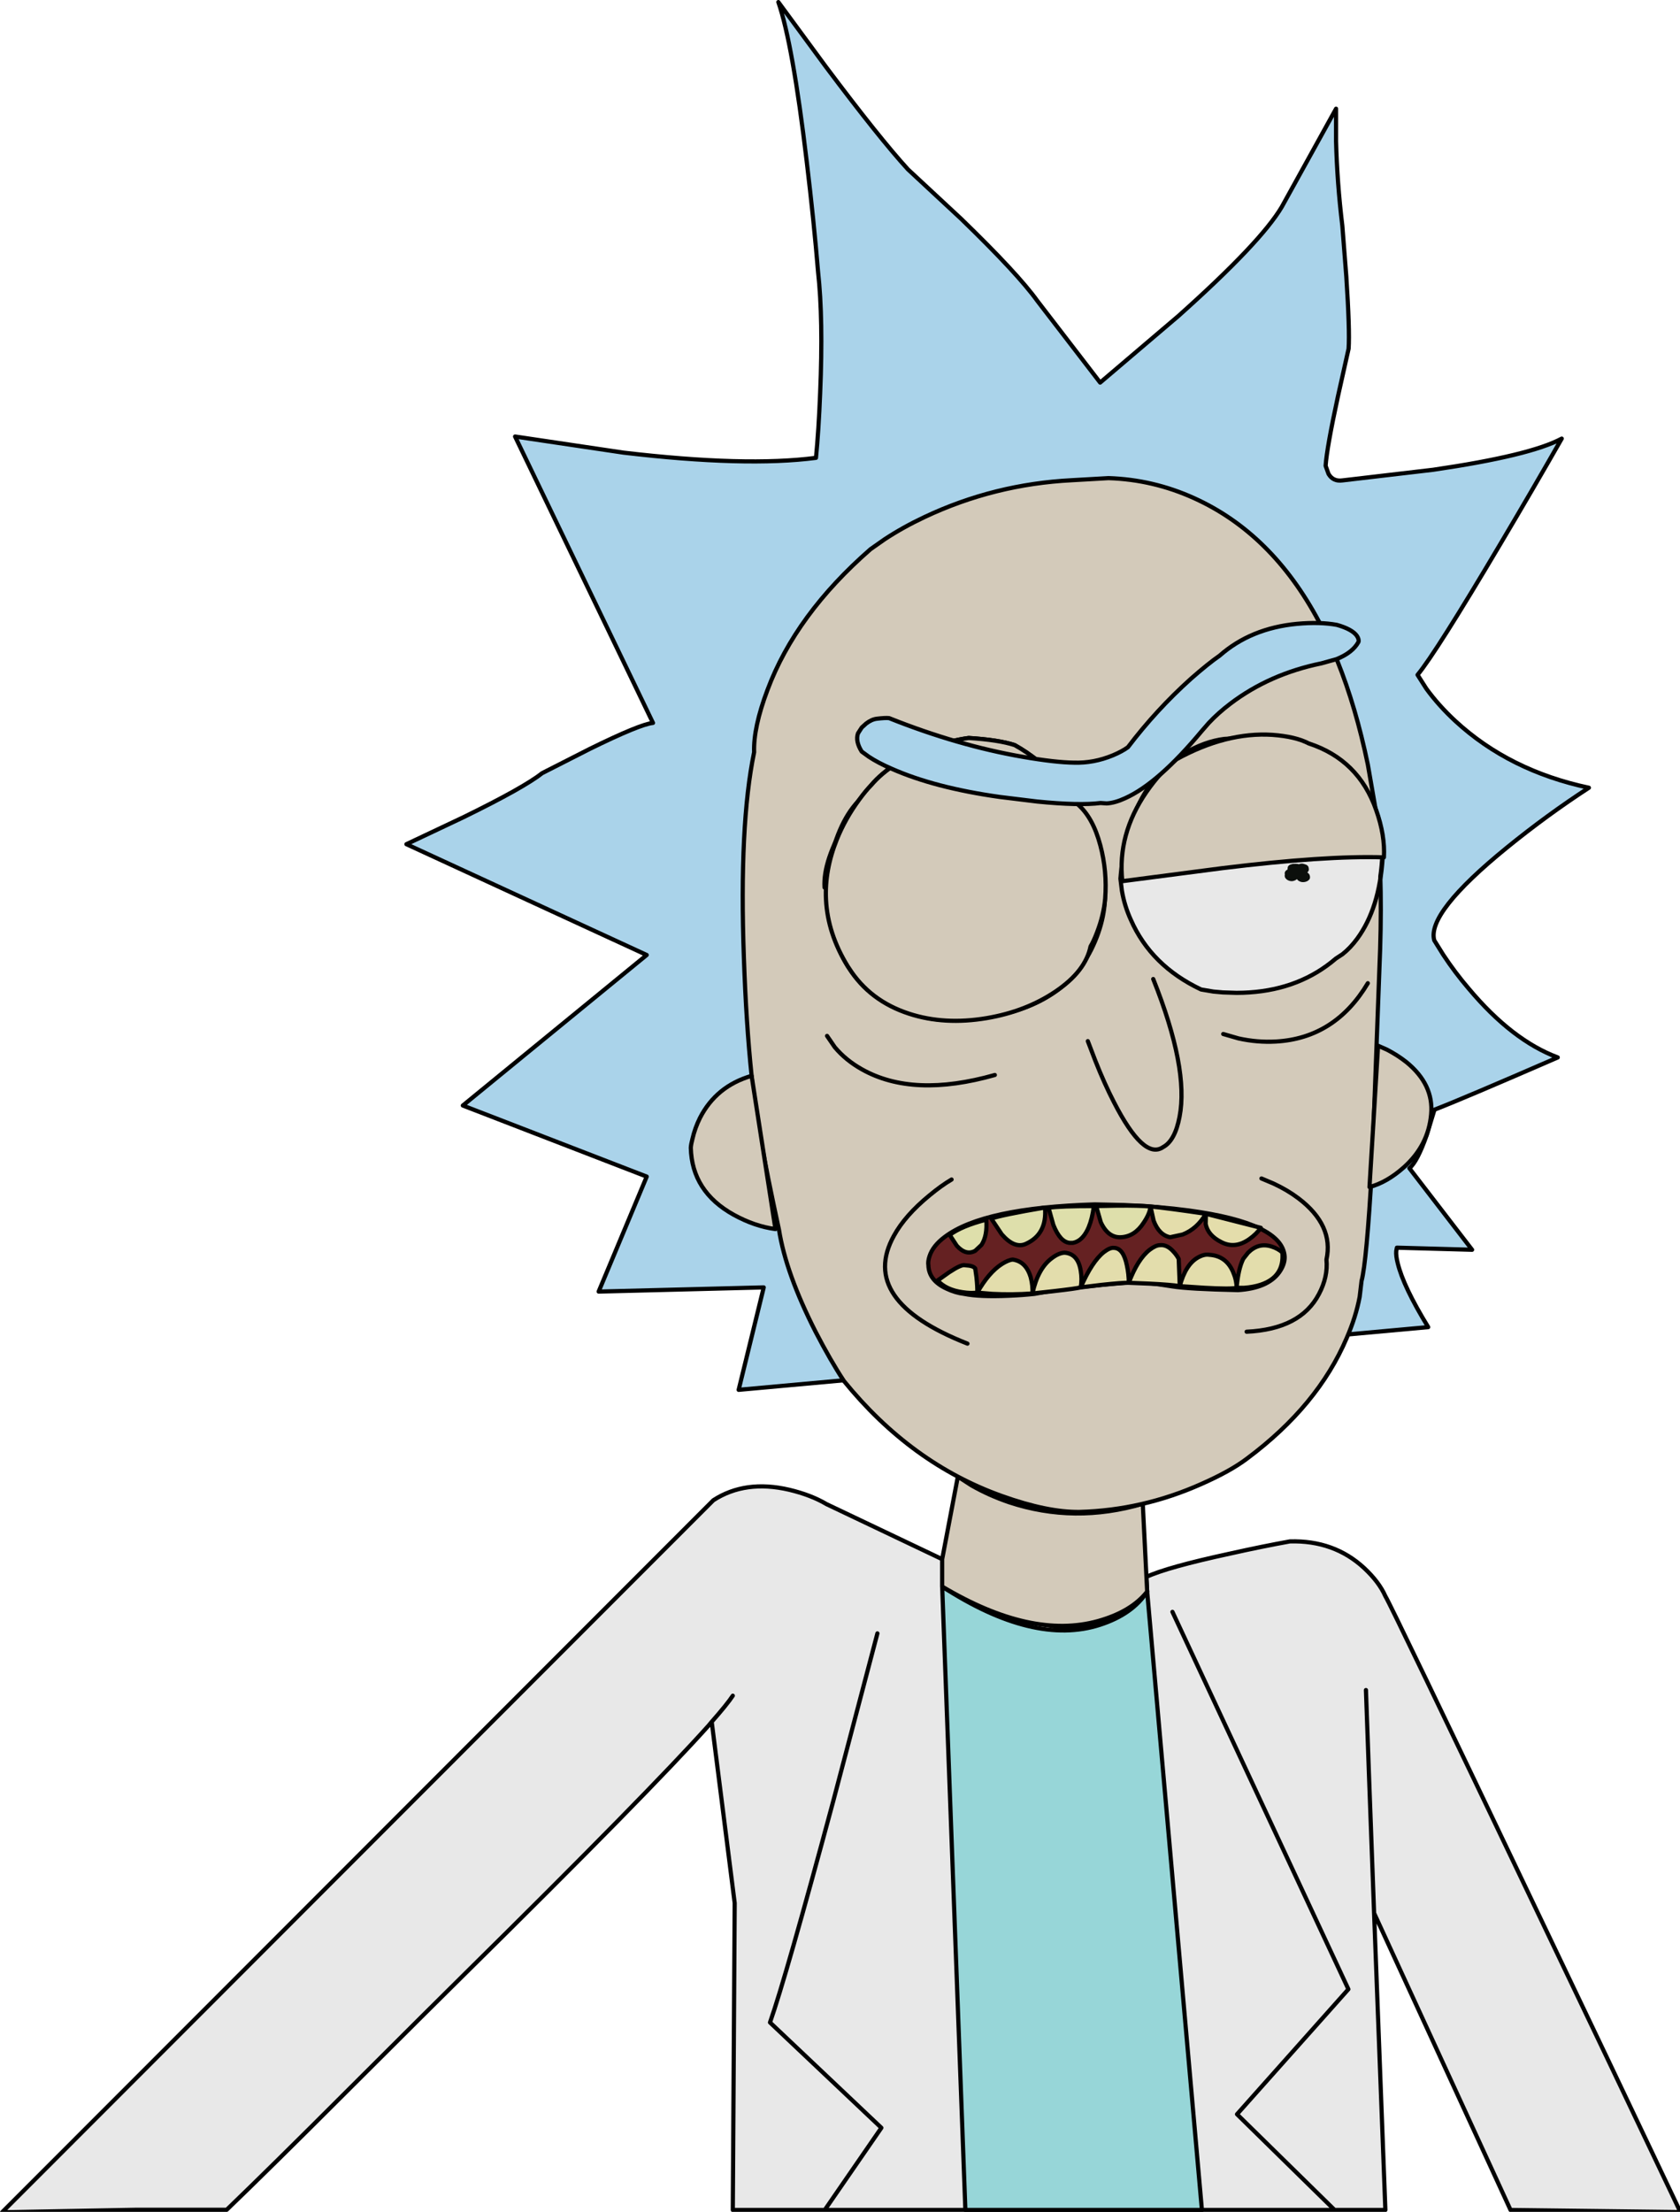 <svg xmlns="http://www.w3.org/2000/svg" version="1.1" xmlns:xlink="http://www.w3.org/1999/xlink"
    preserveAspectRatio="none" x="0px" y="0px" width="402px" height="529px" viewBox="0 0 402 529">
    <defs />

    <g id="body_white">
        <g>
            <g>
                <g>
                    <path fill="#E8E8E8" stroke="none" d="
M 331.5 381.75
Q 330 378.35 326.4 375 319.2 368.35 308.65 368.65 302 369.85 294.4 371.55 279.15 374.85 274.3 377.15
L 274.5 380.65
Q 272.2 383.55 268.1 386 259.9 390.95 250.8 388.65 246.95 387.9 241.8 386.35 231.6 383.25 225.45 379.45
L 225.45 372.9 197.8 359.75
Q 194.1 357.55 188.85 356.3 178.35 353.85 170.7 358.8
L 0.5 529.1 32.65 528.5 54.25 528.5
Q 64.85 518.3 82.25 500.9 104.8 478.4 110.95 472.35 155.35 428.55 169.55 412.7 169.9 412.25 170.3 411.8 174 407.6 175.35 405.55 174 407.6 170.3 411.8
L 175.8 455.15 175.35 528.55 197.35 528.55 210.9 508.9 184.25 483.7
Q 188.05 472.9 199.4 430.7
L 209.95 390.65 199.4 430.7
Q 188.05 472.9 184.25 483.7
L 210.9 508.9 197.35 528.55 319.35 528.55 296 505.65 322.65 475.75 280.55 385.5 322.65 475.75 296 505.65 319.35 528.55 331.5 528.55
Q 329.9 486.55 328.8 457.55 327.4 420 326.85 404.2 327.4 420 328.8 457.55
L 361.45 528.55 402.1 529.05
Q 385.05 493.15 367.65 456.8 332.95 384.1 331.5 381.75 Z" />
                </g>
            </g>

            <g>
                <path stroke="#000000" stroke-width="1" stroke-linejoin="round" stroke-linecap="round" fill="none" d="
M 328.8 457.55
L 361.45 528.55 402.1 529.05
Q 385.05 493.15 367.65 456.8 332.95 384.1 331.5 381.75 330 378.35 326.4 375 319.2 368.35 308.65 368.65 302 369.85 294.4 371.55 279.15 374.85 274.3 377.15
L 274.5 380.65
Q 272.2 383.55 268.1 386 259.9 390.95 250.8 388.65 246.95 387.9 241.8 386.35 231.6 383.25 225.45 379.45
L 225.45 372.9 197.8 359.75
Q 194.1 357.55 188.85 356.3 178.35 353.85 170.7 358.8
L 0.5 529.1 32.65 528.5 54.25 528.5
Q 64.85 518.3 82.25 500.9 104.8 478.4 110.95 472.35 155.35 428.55 169.55 412.7 169.9 412.25 170.3 411.8 174 407.6 175.35 405.55
M 170.3 411.8
L 175.8 455.15 175.35 528.55 197.35 528.55 210.9 508.9 184.25 483.7
Q 188.05 472.9 199.4 430.7
L 209.95 390.65
M 280.55 385.5
L 322.65 475.75 296 505.65 319.35 528.55 331.5 528.55
Q 329.9 486.55 328.8 457.55 327.4 420 326.85 404.2
M 197.35 528.55
L 319.35 528.55" />
            </g>
        </g>
    </g>

    <g id="body_midt">
        <g>
            <g>
                <g>
                    <path fill="#97D6D8" stroke="none" d="
M 274.5 380.65
Q 271.05 386.05 263.2 388.6 247.45 393.7 225.45 379.45
L 231 528.55 287.6 528.55 274.5 380.65 Z" />
                </g>
            </g>

            <g>
                <path stroke="#000000" stroke-width="1" stroke-linejoin="round" stroke-linecap="round" fill="none" d="
M 225.45 379.45
L 231 528.55 287.6 528.55 274.5 380.65
Q 271.05 386.05 263.2 388.6 247.45 393.7 225.45 379.45 Z" />
            </g>
        </g>
    </g>

    <g id="throat">
        <g>
            <g>
                <g>
                    <path fill="#D3CABA" stroke="none" d="
M 241.5 359.3
Q 236.65 357.65 232.45 355.25
L 229.2 353.15 225.45 372.9 225.45 379.45
Q 246.75 392.15 262.75 387.7 270.75 385.45 274.5 380.65
L 273.45 359.65
Q 257.1 364.45 241.5 359.3 Z" />
                </g>
            </g>

            <g>
                <path stroke="#000000" stroke-width="1" stroke-linejoin="round" stroke-linecap="round" fill="none" d="
M 225.45 379.45
L 225.45 372.9 229.2 353.15 232.45 355.25
Q 236.65 357.65 241.5 359.3 257.1 364.45 273.45 359.65
L 274.5 380.65
Q 270.75 385.45 262.75 387.7 246.75 392.15 225.45 379.45 Z" />
            </g>
        </g>
    </g>

    <g id="hair">
        <g>
            <g>
                <g>
                    <path fill="#AAD3EA" stroke="none" d="
M 348.25 172.45
Q 344.25 168.75 341.3 164.7
L 339.2 161.4
Q 343.6 156.1 359.1 129.95 366.85 116.9 373.7 104.9 366.2 108.95 342.95 112.35
L 321.2 114.9
Q 319 115.2 317.9 113.35
L 317.2 111.4
Q 317.5 107.05 320.15 94.8
L 322.7 83.4
Q 323 79.05 322.15 66.1
L 321.2 54
Q 319.95 43.7 319.7 33.8
L 319.7 26 306.7 49.5
Q 301.7 57.95 282 75.55
L 263.25 91.5 248.25 72
Q 243.55 65.45 229.95 52.3
L 217.25 40.5
Q 210.4 33 197.65 16
L 186.25 0.5
Q 189.7 10.5 193.05 38.75 194.75 52.9 195.75 65 197 76.25 196.25 94 195.9 102.9 195.25 109.5 178.4 111.7 149.15 108.25
L 123.25 104.4 156.25 172.9
Q 153.15 173.2 141.15 179.1
L 129.75 184.9
Q 125.4 188.35 110.9 195.45
L 97.25 201.9 154.75 228.4 110.75 264.4 154.75 281.4 143.25 308.9 182.75 307.9 176.75 332.4 341.75 317.4
Q 335.8 307.7 334.45 302.1 334 300.35 334.1 299.2
L 334.25 298.4 352.25 298.9 337.25 279.4
Q 339.15 277.85 341.4 271.45
L 343.25 265.4
Q 349.75 262.9 372.75 252.9 361.85 248.85 351.45 236.45 348.15 232.6 345.35 228.35
L 343.2 224.9
Q 341.35 218.35 360.6 202.7 370.2 194.9 380.2 188.4 361.15 184.35 348.25 172.45 Z" />
                </g>
            </g>

            <g>
                <path stroke="#000000" stroke-width="1" stroke-linejoin="round" stroke-linecap="round" fill="none" d="
M 341.75 317.4
L 176.75 332.4 182.75 307.9 143.25 308.9 154.75 281.4 110.75 264.4 154.75 228.4 97.25 201.9 110.9 195.45
Q 125.4 188.35 129.75 184.9
L 141.15 179.1
Q 153.15 173.2 156.25 172.9
L 123.25 104.4 149.15 108.25
Q 178.4 111.7 195.25 109.5 195.9 102.9 196.25 94 197 76.25 195.75 65 194.75 52.9 193.05 38.75 189.7 10.5 186.25 0.5
L 197.65 16
Q 210.4 33 217.25 40.5
L 229.95 52.3
Q 243.55 65.45 248.25 72
L 263.25 91.5 282 75.55
Q 301.7 57.95 306.7 49.5
L 319.7 26 319.7 33.8
Q 319.95 43.7 321.2 54
L 322.15 66.1
Q 323 79.05 322.7 83.4
L 320.15 94.8
Q 317.5 107.05 317.2 111.4
L 317.9 113.35
Q 319 115.2 321.2 114.9
L 342.95 112.35
Q 366.2 108.95 373.7 104.9 366.85 116.9 359.1 129.95 343.6 156.1 339.2 161.4
L 341.3 164.7
Q 344.25 168.75 348.25 172.45 361.15 184.35 380.2 188.4 370.2 194.9 360.6 202.7 341.35 218.35 343.2 224.9
L 345.35 228.35
Q 348.15 232.6 351.45 236.45 361.85 248.85 372.75 252.9 349.75 262.9 343.25 265.4
L 341.4 271.45
Q 339.15 277.85 337.25 279.4
L 352.25 298.9 334.25 298.4 334.1 299.2
Q 334 300.35 334.45 302.1 335.8 307.7 341.75 317.4 Z" />
            </g>
        </g>
    </g>

    <g id="face_circumference">
        <g>
            <g>
                <g>
                    <path fill="#D3CABA" stroke="none" d="
M 329.15 193.5
L 327.3 182.85
Q 324.45 169.1 320 158.05 317.95 153.05 315.6 148.65 304.4 127.6 285.75 119.15 275.95 114.7 265.25 114.35
L 256.5 114.85
Q 237.9 115.8 221.25 123.65 216.05 126.1 211.65 129
L 208.3 131.35
Q 190.4 146.95 183.65 165 180.25 174 180.45 179.9 176.85 197.3 178 229.05 178.55 244.9 179.85 257.3 180.7 267.85 186.4 294.1 188.05 304.55 195.15 318.5 198.75 325.45 201.95 330.3 218 350.05 239.75 357.8 250.65 361.7 258.3 361.6 273.35 361.2 287.4 354.95 294.45 351.85 298.45 348.8 315.35 336.2 322.25 320 324.45 314.95 325.35 310.15
L 325.8 306.35
Q 327 301.95 328.3 279.25
L 330.25 226.9
Q 330.85 207.95 329.15 193.5 Z" />
                </g>
            </g>

            <g>
                <path stroke="#000000" stroke-width="1" stroke-linejoin="round" stroke-linecap="round" fill="none" d="
M 256.5 114.85
L 265.25 114.35
Q 275.95 114.7 285.75 119.15 304.4 127.6 315.6 148.65 317.95 153.05 320 158.05 324.45 169.1 327.3 182.85
L 329.15 193.5
Q 330.85 207.95 330.25 226.9
L 328.3 279.25
Q 327 301.95 325.8 306.35
L 325.35 310.15
Q 324.45 314.95 322.25 320 315.35 336.2 298.45 348.8 294.45 351.85 287.4 354.95 273.35 361.2 258.3 361.6 250.65 361.7 239.75 357.8 218 350.05 201.95 330.3 198.75 325.45 195.15 318.5 188.05 304.55 186.4 294.1 180.7 267.85 179.85 257.3 178.55 244.9 178 229.05 176.85 197.3 180.45 179.9 180.25 174 183.65 165 190.4 146.95 208.3 131.35
L 211.65 129
Q 216.05 126.1 221.25 123.65 237.9 115.8 256.5 114.85 Z" />
            </g>
        </g>
    </g>

    <g id="nose">
        <g>
            <g>
                <path stroke="#000000" stroke-width="1" stroke-linejoin="round" stroke-linecap="round" fill="none" d="
M 260.3 249
L 262.1 253.7
Q 264.3 259.25 266.55 263.6 273.7 277.55 278.3 274.35 281.15 272.85 282.25 267.1 284.5 255.55 275.95 234.15" />
            </g>
        </g>
    </g>

    <g id="eye_wrinkles_left">
        <g>
            <g>
                <path stroke="#000000" stroke-width="1" stroke-linejoin="round" stroke-linecap="round" fill="none" d="
M 197.9 247.75
L 199.75 250.45
Q 202.4 253.6 206.25 255.75 218.5 262.65 238.05 257.1" />
            </g>
        </g>
    </g>

    <g id="eye_wrinkles_right">
        <g>
            <g>
                <path stroke="#000000" stroke-width="1" stroke-linejoin="round" stroke-linecap="round" fill="none" d="
M 292.7 247.3
L 296.35 248.35
Q 300.85 249.35 305.3 249.1 319.45 248.3 327.3 235.15" />
            </g>
        </g>
    </g>

    <g id="mouth_inner">
        <g>
            <g>
                <g>
                    <path fill="#652122" stroke="none"
                        d="
M 268.95 288.2
L 261.95 288.05
Q 235.35 288.85 226.1 295.8 223.2 297.95 222.4 300.5 222 301.75 222.15 302.6 222.25 306.25 226.5 308.2 228.6 309.2 230.7 309.45 234.4 310.2 241.35 309.9 244.85 309.75 247.55 309.45 255.5 307.9 270.5 306.7 273.85 306.55 280.45 307.65 284.4 308.3 296.25 308.55 303.35 308.1 306.1 304.3 307.45 302.4 307.4 300.6 307 292.55 284.45 289.5 277.35 288.55 268.95 288.2 Z" />
                </g>
            </g>

            <g>
                <path stroke="#000000" stroke-width="1" stroke-linejoin="round" stroke-linecap="round" fill="none"
                    d="
M 222.15 302.6
Q 222 301.75 222.4 300.5 223.2 297.95 226.1 295.8 235.35 288.85 261.95 288.05
L 268.95 288.2
Q 277.35 288.55 284.45 289.5 307 292.55 307.4 300.6 307.45 302.4 306.1 304.3 303.35 308.1 296.25 308.55 284.4 308.3 280.45 307.65 273.85 306.55 270.5 306.7 255.5 307.9 247.55 309.45 244.85 309.75 241.35 309.9 234.4 310.2 230.7 309.45 228.6 309.2 226.5 308.2 222.25 306.25 222.15 302.6 Z" />
            </g>
        </g>
    </g>

    <g id="mouth_teeth">
        <g>
            <g>
                <g>
                    <path fill="#E3DDAC" stroke="none" d="
M 254.75 299.6
Q 253.35 299.65 251.7 300.9 248.35 303.35 247.05 309.35
L 252.1 308.8
Q 257.4 308.2 258.6 307.9 258.95 305.95 258.6 303.9 257.95 299.85 254.75 299.6
M 266.5 298.45
Q 265.6 298.35 264.15 299.45 261.3 301.7 258.6 307.9
L 263.5 307.3
Q 268.65 306.75 270.1 306.8 270.1 304.7 269.65 302.65 268.8 298.45 266.5 298.45
M 280.8 299.35
Q 279.25 297.6 277.55 297.8 276.55 297.8 275.1 298.9 272.25 301.1 270.1 306.8
L 275 307
Q 280.25 307.25 282.3 307.6
L 282.05 301.1
Q 281.6 300.2 280.8 299.35
M 295.05 304.2
Q 293.4 300.35 289.35 300.1 288.15 299.9 286.65 300.75 283.7 302.4 282.3 307.6
L 288.3 308
Q 294.55 308.35 295.9 308 295.9 306.15 295.05 304.2
M 306.85 299.55
Q 305.8 298.6 304.2 298.1 301.1 297.15 298.65 299.6
L 297.5 301.05
Q 296.3 303.45 295.9 308
L 297.7 308
Q 299.9 307.85 301.7 307.25 307.35 305.35 306.85 299.55
M 233.85 309.15
Q 233.9 307.8 233.65 305.45
L 233.35 303.35
Q 232.95 302.85 231.9 302.7
L 230.9 302.6
Q 230.05 302.35 227.1 304.3
L 224.35 306.25
Q 226.4 308.5 230.35 309.05 232.3 309.35 233.85 309.15
M 242.35 301.25
Q 241.35 301.3 239.75 302.3 236.6 304.3 233.85 309.15
L 237.45 309.45
Q 242.1 309.7 247.05 309.35 247.15 307.5 246.65 305.55 245.55 301.7 242.35 301.25 Z" />

                    <path fill="#DEDFAB" stroke="none" d="
M 236 291.7
Q 230.15 293.2 227.25 295.35
L 228.95 297.95
Q 231.15 300.35 233.35 299.15
L 234.85 297.75
Q 236.3 295.55 236 291.7
M 237.2 291.45
L 239.7 295.2
Q 242.75 298.7 245.45 297.5 250.6 295.2 250.05 288.8 239.5 290.6 237.2 291.45
M 275.3 288.55
Q 272.75 288.3 267.25 288.35
L 262.3 288.45 263.4 292.3
Q 265.15 296.1 268.3 295.9 271.55 295.7 273.65 292.45 275.15 290.25 275.3 288.55
M 261.75 288.45
Q 253.85 288.45 250.9 288.85
L 252.05 292.95
Q 253.7 297.1 256 297.25
L 256.7 297.25
Q 257.6 297.1 258.4 296.5 260.95 294.5 261.75 288.45 Z" />

                    <path fill="#E4DDAB" stroke="none" d="
M 288.55 290.3
L 288.5 292.75
Q 289.05 295.5 292.3 297.1 295.55 298.75 298.95 296.35 300.65 295.15 301.7 293.65
L 288.55 290.3
M 276.05 291.95
Q 277.35 295.4 280 295.9
L 283 295.25
Q 286.45 293.9 288.55 290.3 279.4 288.95 275.3 288.55
L 276.05 291.95 Z" />
                </g>
            </g>

            <g>
                <path stroke="#000000" stroke-width="1" stroke-linejoin="round" stroke-linecap="round" fill="none" d="
M 250.9 288.85
L 252.05 292.95
Q 253.7 297.1 256 297.25
L 256.7 297.25
Q 257.6 297.1 258.4 296.5 260.95 294.5 261.75 288.45 253.85 288.45 250.9 288.85 Z
M 275.3 288.55
Q 272.75 288.3 267.25 288.35
L 262.3 288.45 263.4 292.3
Q 265.15 296.1 268.3 295.9 271.55 295.7 273.65 292.45 275.15 290.25 275.3 288.55 279.4 288.95 288.55 290.3
L 301.7 293.65
Q 300.65 295.15 298.95 296.35 295.55 298.75 292.3 297.1 289.05 295.5 288.5 292.75
L 288.55 290.3
Q 286.45 293.9 283 295.25
L 280 295.9
Q 277.35 295.4 276.05 291.95
L 275.3 288.55 Z
M 237.2 291.45
L 239.7 295.2
Q 242.75 298.7 245.45 297.5 250.6 295.2 250.05 288.8 239.5 290.6 237.2 291.45 Z
M 227.25 295.35
L 228.95 297.95
Q 231.15 300.35 233.35 299.15
L 234.85 297.75
Q 236.3 295.55 236 291.7 230.15 293.2 227.25 295.35 Z
M 247.05 309.35
Q 247.15 307.5 246.65 305.55 245.55 301.7 242.35 301.25 241.35 301.3 239.75 302.3 236.6 304.3 233.85 309.15
L 237.45 309.45
Q 242.1 309.7 247.05 309.35 248.35 303.35 251.7 300.9 253.35 299.65 254.75 299.6 257.95 299.85 258.6 303.9 258.95 305.95 258.6 307.9 261.3 301.7 264.15 299.45 265.6 298.35 266.5 298.45 268.8 298.45 269.65 302.65 270.1 304.7 270.1 306.8 272.25 301.1 275.1 298.9 276.55 297.8 277.55 297.8 279.25 297.6 280.8 299.35 281.6 300.2 282.05 301.1
L 282.3 307.6
Q 283.7 302.4 286.65 300.75 288.15 299.9 289.35 300.1 293.4 300.35 295.05 304.2 295.9 306.15 295.9 308 296.3 303.45 297.5 301.05
L 298.65 299.6
Q 301.1 297.15 304.2 298.1 305.8 298.6 306.85 299.55 307.35 305.35 301.7 307.25 299.9 307.85 297.7 308
L 295.9 308
Q 294.55 308.35 288.3 308
L 282.3 307.6
Q 280.25 307.25 275 307
L 270.1 306.8
Q 268.65 306.75 263.5 307.3
L 258.6 307.9
Q 257.4 308.2 252.1 308.8
L 247.05 309.35 Z
M 233.85 309.15
Q 232.3 309.35 230.35 309.05 226.4 308.5 224.35 306.25
L 227.1 304.3
Q 230.05 302.35 230.9 302.6
L 231.9 302.7
Q 232.95 302.85 233.35 303.35
L 233.65 305.45
Q 233.9 307.8 233.85 309.15 Z" />
            </g>
        </g>
    </g>

    <g id="mouth_wrinkles">
        <g>
            <g>
                <path stroke="#000000" stroke-width="1" stroke-linejoin="round" stroke-linecap="round" fill="none" d="
M 301.85 281.85
L 304.7 283.05
Q 308.05 284.6 310.7 286.6 319.2 293.05 317.4 301.25 317.8 305.35 315.6 309.5 311.2 317.9 298.3 318.5
M 227.7 282.1
Q 225.3 283.5 222.4 285.9 216.55 290.7 213.9 295.55 205.3 311.05 231.5 321.35" />
            </g>
        </g>
    </g>

    <g id="eye_right_inner">
        <g>
            <g>
                <g>
                    <path fill="#E8E8E8" stroke="none" d="
M 324.2 224.45
Q 329.5 217.2 330.25 205.15 330.6 201.7 329.6 197.2 327.65 188.15 320.95 182.95 319.35 181.05 315.55 179.3 310.95 177.2 305.1 176.65
L 301.05 176.45
Q 300.85 176.45 300.65 176.45 300.4 176.45 300.2 176.45 300.1 176.45 300.05 176.45
L 298.1 176.5
Q 297.706 176.519 297.3 176.55 297.1 176.55 296.9 176.55 296.6 176.55 296.35 176.55 296.15 176.55 295.95 176.55
L 292.95 176.7
Q 288.438 177.425 283.75 180.2 270.3 188.25 268.5 210.15
L 268.85 213
Q 269.45 216.6 271 220 275.85 231 287.8 236.65
L 290.75 237.15
Q 291.688 237.262 292.6 237.35
L 295.75 237.45
Q 295.95 237.45 296.15 237.45 297.25 237.4 298.35 237.35 310.55 236.55 319.05 229.25
L 320.65 228.2
Q 322.55 226.7 324.2 224.45 Z" />
                </g>
            </g>

            <g>
                <path stroke="#000000" stroke-width="1" stroke-linejoin="round" stroke-linecap="round" fill="none" d="
M 305.1 176.65
L 301.05 176.45
Q 300.85 176.45 300.65 176.45 300.4 176.45 300.2 176.45 300.1 176.45 300.05 176.45
L 298.125 176.5
M 295.95 176.55
L 292.95 176.725
M 292.625 237.35
L 295.75 237.45
Q 295.95 237.45 296.15 237.45 297.5 237.45 298.95 237.35 311.15 236.55 319.65 229.25
L 321.25 228.2
Q 323.15 226.7 324.8 224.45 330.1 217.2 330.85 205.15 331.2 201.7 330.2 197.2 328.25 188.15 321.55 182.95 319.95 181.05 316.15 179.3 311.3 177.1 305.1 176.65
M 298.125 176.5
Q 297.503 176.514 296.9 176.55 296.4 176.5 295.95 176.55
M 292.95 176.725
Q 288.236 177.321 283.35 180.2 269.9 188.25 268.1 210.15
L 268.45 213
Q 269.05 216.6 270.6 220 275.45 231 287.4 236.65
L 290.35 237.15
Q 291.456 237.269 292.625 237.35" />
            </g>
        </g>
    </g>

    <g id="eye_right_propil">
        <g>
            <g>
                <g>
                    <path fill="#0C0F0C" stroke="none" d="
M 307.4 209.35
L 307.45 209.75
Q 307.6 210.15 308.05 210.45 308.55 210.75 309.15 210.75 309.7 210.7 310.15 210.4 310.25 210.35 310.35 210.25 310.55 210.6 311 210.8 311.5 211.05 312.15 210.95 312.8 210.85 313.2 210.45 313.55 210.1 313.45 209.6 313.4 209.1 312.95 208.75 312.9 208.7 312.8 208.7 313 208.5 313.1 208.3 313.25 208.05 313.15 207.6 313.1 206.9 312.1 206.65 311.4 206.4 310.8 206.7 310.55 206.6 310.3 206.6 309.95 206.55 309.7 206.6 309.4 206.55 309 206.7 308.35 206.85 308.15 207.35
L 308.1 207.75
Q 308.1 207.85 308.1 207.95 307.25 208.4 307.45 209.15
L 307.45 209.2 307.4 209.35 Z" />
                </g>
            </g>
        </g>
    </g>

    <g id="eye_right_lids">
        <g>
            <g>
                <g>
                    <path fill="#D3CABA" stroke="none" d="
M 331.15 205.05
Q 331.45 199.8 329.3 193.75 325.1 181.7 313.15 177.8 310 176.15 304.45 175.75 293.4 175.05 281.5 181.6 277.8 184.4 274.3 189.45 267.35 199.55 268.55 210.75
L 292.35 207.65
Q 317.1 204.6 331.15 205.05 Z" />
                </g>
            </g>

            <g>
                <path stroke="#000000" stroke-width="1" stroke-linejoin="round" stroke-linecap="round" fill="none"
                    d="
M 281.5 181.6
Q 277.8 184.4 274.3 189.45 267.35 199.55 268.55 210.75
L 292.35 207.65
Q 317.1 204.6 331.15 205.05 331.45 199.8 329.3 193.75 325.1 181.7 313.15 177.8 310 176.15 304.45 175.75 293.4 175.05 281.5 181.6 Z" />
            </g>
        </g>
    </g>

    <g id="eye_right_closed" />

    <g id="eye_left_inner">
        <g>
            <g>
                <g>
                    <path fill="#E8E8E8" stroke="none"
                        d="
M 230.5 181.65
Q 225.9 181.15 222.95 181.8 218 182.8 208 189.4 202.25 193.2 199.35 203.1 197.9 208.1 197.6 212.3 198.8 233.95 214.45 241.05 222.25 244.6 229.8 243.8 253.25 242.85 261.15 227.05 265.05 219.15 264.3 211.45 260.8 192.05 249 185.25 241.85 181.2 230.5 181.65 Z" />
                </g>
            </g>

            <g>
                <path stroke="#000000" stroke-width="1" stroke-linejoin="round" stroke-linecap="round" fill="none"
                    d="
M 197.6 212.3
Q 197.9 208.1 199.35 203.1 202.25 193.2 208 189.4 218 182.8 222.95 181.8 225.9 181.15 230.5 181.65 241.85 181.2 249 185.25 260.8 192.05 264.3 211.45 265.05 219.15 261.15 227.05 253.25 242.85 229.8 243.8 222.25 244.6 214.45 241.05 198.8 233.95 197.6 212.3 Z" />
            </g>
        </g>
    </g>

    <g id="eye_left_pupil">
        <g>
            <g>
                <g>
                    <path fill="#0E0E0E" stroke="none"
                        d="
M 246.35 215.1
Q 246.75 214.55 246.85 213.25 246.85 212.1 246.7 211.8 246.45 211.25 245.75 210.85 244.6 210 243.6 209.8 242.1 209.55 241.4 210.55 241.2 210.8 240.9 211.65 240.7 212.3 240.55 212.9 240.45 213.95 240.9 214.5 241.3 214.9 242.3 215.15 243.8 215.65 244.35 215.75 245.75 215.85 246.35 215.1 Z" />
                </g>
            </g>
        </g>
    </g>

    <g id="eye_left_lids">
        <g>
            <g>
                <g>
                    <path fill="#D3CABA" stroke="none"
                        d="
M 208.45 187.8
Q 205.5 191.35 202.65 196.2 196.9 205.9 197.3 212.25
L 222.65 210.1
Q 250.65 208.45 264 211.15 263.7 208.75 262.75 205.2 260.9 198.05 257.8 192.3 256.45 190.1 253.9 187.25 248.8 181.55 242.8 178.2 238.95 176.95 231.8 176.5 227.95 177 223.1 178.65 213.4 182 208.45 187.8 Z" />
                </g>
            </g>

            <g>
                <path stroke="#000000" stroke-width="1" stroke-linejoin="round" stroke-linecap="round" fill="none"
                    d="
M 197.3 212.25
L 222.65 210.1
Q 250.65 208.45 264 211.15 263.7 208.75 262.75 205.2 260.9 198.05 257.8 192.3 256.45 190.1 253.9 187.25 248.8 181.55 242.8 178.2 238.95 176.95 231.8 176.5 227.95 177 223.1 178.65 213.4 182 208.45 187.8 205.5 191.35 202.65 196.2 196.9 205.9 197.3 212.25 Z" />
            </g>
        </g>
    </g>

    <g id="eye_left_closed">
        <g>
            <g>
                <g>
                    <path fill="#D3CABA" stroke="none"
                        d="
M 208.45 187.8
Q 207.2 189.05 205.55 191.3 202.25 195.8 200.25 200.75 197.3 208.1 197.65 215.15 198.05 223.3 202.85 231.1 203 231.35 203.15 231.55 208.15 239.4 217.55 242.45 226 245.2 236.1 243.5 245.5 241.9 252.55 237.15 259.75 232.3 260.95 226.35 261.7 225.1 262.5 223 264.1 218.85 264.45 214.9 264.95 208.4 263.3 202.2 261.5 195.4 257.8 192.3 256.45 190.1 253.9 187.25 248.8 181.55 242.8 178.2 238.95 176.95 231.8 176.5 227.95 177 223.1 178.65 213.4 182 208.45 187.8 Z" />
                </g>
            </g>

            <g>
                <path stroke="#000000" stroke-width="1" stroke-linejoin="round" stroke-linecap="round" fill="none"
                    d="
M 202.85 231.1
Q 203 231.35 203.15 231.55 208.15 239.4 217.55 242.45 226 245.2 236.1 243.5 245.5 241.9 252.55 237.15 259.75 232.3 260.95 226.35 261.7 225.1 262.5 223 264.1 218.85 264.45 214.9 264.95 208.4 263.3 202.2 261.5 195.4 257.8 192.3 256.45 190.1 253.9 187.25 248.8 181.55 242.8 178.2 238.95 176.95 231.8 176.5 227.95 177 223.1 178.65 213.4 182 208.45 187.8 207.2 189.05 205.55 191.3 202.25 195.8 200.25 200.75 197.3 208.1 197.65 215.15 198.05 223.3 202.85 231.1 Z" />
            </g>
        </g>
    </g>

    <g id="ear_left">
        <g>
            <g>
                <g>
                    <path fill="#D3CABA" stroke="none" d="
M 167.5 267.35
Q 166.3 269.75 165.7 272.35 165.35 273.65 165.3 274.5 165.55 285 175.6 290.55 180.6 293.3 185.55 293.95
L 179.85 257.3
Q 171.4 259.75 167.5 267.35 Z" />
                </g>
            </g>

            <g>
                <path stroke="#000000" stroke-width="1" stroke-linejoin="round" stroke-linecap="round" fill="none" d="
M 185.55 293.95
Q 180.6 293.3 175.6 290.55 165.55 285 165.3 274.5 165.35 273.65 165.7 272.35 166.3 269.75 167.5 267.35 171.4 259.75 179.85 257.3
L 185.55 293.95 Z" />
            </g>
        </g>
    </g>

    <g id="ear_right">
        <g>
            <g>
                <g>
                    <path fill="#D3CABA" stroke="none" d="
M 329.75 250.1
L 327.7 283.9
Q 331.85 282.8 335.9 279.2 341.8 273.95 342.45 266.5 343.1 259.35 336.5 254 334.4 252.35 331.9 251.05
L 329.75 250.1 Z" />
                </g>
            </g>

            <g>
                <path stroke="#000000" stroke-width="1" stroke-linejoin="round" stroke-linecap="round" fill="none" d="
M 329.75 250.1
L 331.9 251.05
Q 334.4 252.35 336.5 254 343.1 259.35 342.45 266.5 341.8 273.95 335.9 279.2 331.85 282.8 327.7 283.9
L 329.75 250.1 Z" />
            </g>
        </g>
    </g>

    <g id="ear_browe">
        <g>
            <g>
                <g>
                    <path fill="#AAD3EA" stroke="none" d="
M 325.05 153.55
Q 325.25 152.95 324.7 152.1 323.6 150.5 319.9 149.45 315.85 148.7 310.35 149.2 299.3 150.25 291.85 156.8 289.1 158.7 284.95 162.35 276.7 169.75 269.9 178.7 268.55 179.7 266.3 180.65 261.7 182.55 257 182.4 252.5 182.35 244.7 181 229.15 178.3 212.75 171.75 211.8 171.65 209.8 171.9 208.55 172.05 207.25 173.05
L 206.2 174 205.3 175.4
Q 204.65 177.3 206.2 179.75
L 207.85 180.95
Q 210.1 182.45 213.35 183.85 223.6 188.4 239.2 190.6
L 248.2 191.7
Q 258.25 192.7 263.35 192.05
L 264.8 192.15
Q 266.75 192.05 269.25 190.9 277.2 187.3 287.55 174.85
L 289.25 172.9
Q 291.5 170.5 294.4 168.3 303.75 161.2 316.2 158.65
L 319.8 157.65
Q 323.65 156.1 325.05 153.55 Z" />
                </g>
            </g>

            <g>
                <path stroke="#000000" stroke-width="1" stroke-linejoin="round" stroke-linecap="round" fill="none" d="
M 263.35 192.05
L 264.8 192.15
Q 266.75 192.05 269.25 190.9 277.2 187.3 287.55 174.85
L 289.25 172.9
Q 291.5 170.5 294.4 168.3 303.75 161.2 316.2 158.65
L 319.8 157.65
Q 323.65 156.1 325.05 153.55 325.25 152.95 324.7 152.1 323.6 150.5 319.9 149.45 315.85 148.7 310.35 149.2 299.3 150.25 291.85 156.8 289.1 158.7 284.95 162.35 276.7 169.75 269.9 178.7 268.55 179.7 266.3 180.65 261.7 182.55 257 182.4 252.5 182.35 244.7 181 229.15 178.3 212.75 171.75 211.8 171.65 209.8 171.9 208.55 172.05 207.25 173.05
L 206.2 174 205.3 175.4
Q 204.65 177.3 206.2 179.75
L 207.85 180.95
Q 210.1 182.45 213.35 183.85 223.6 188.4 239.2 190.6
L 248.2 191.7
Q 258.25 192.7 263.35 192.05 Z" />
            </g>
        </g>
    </g>
</svg>